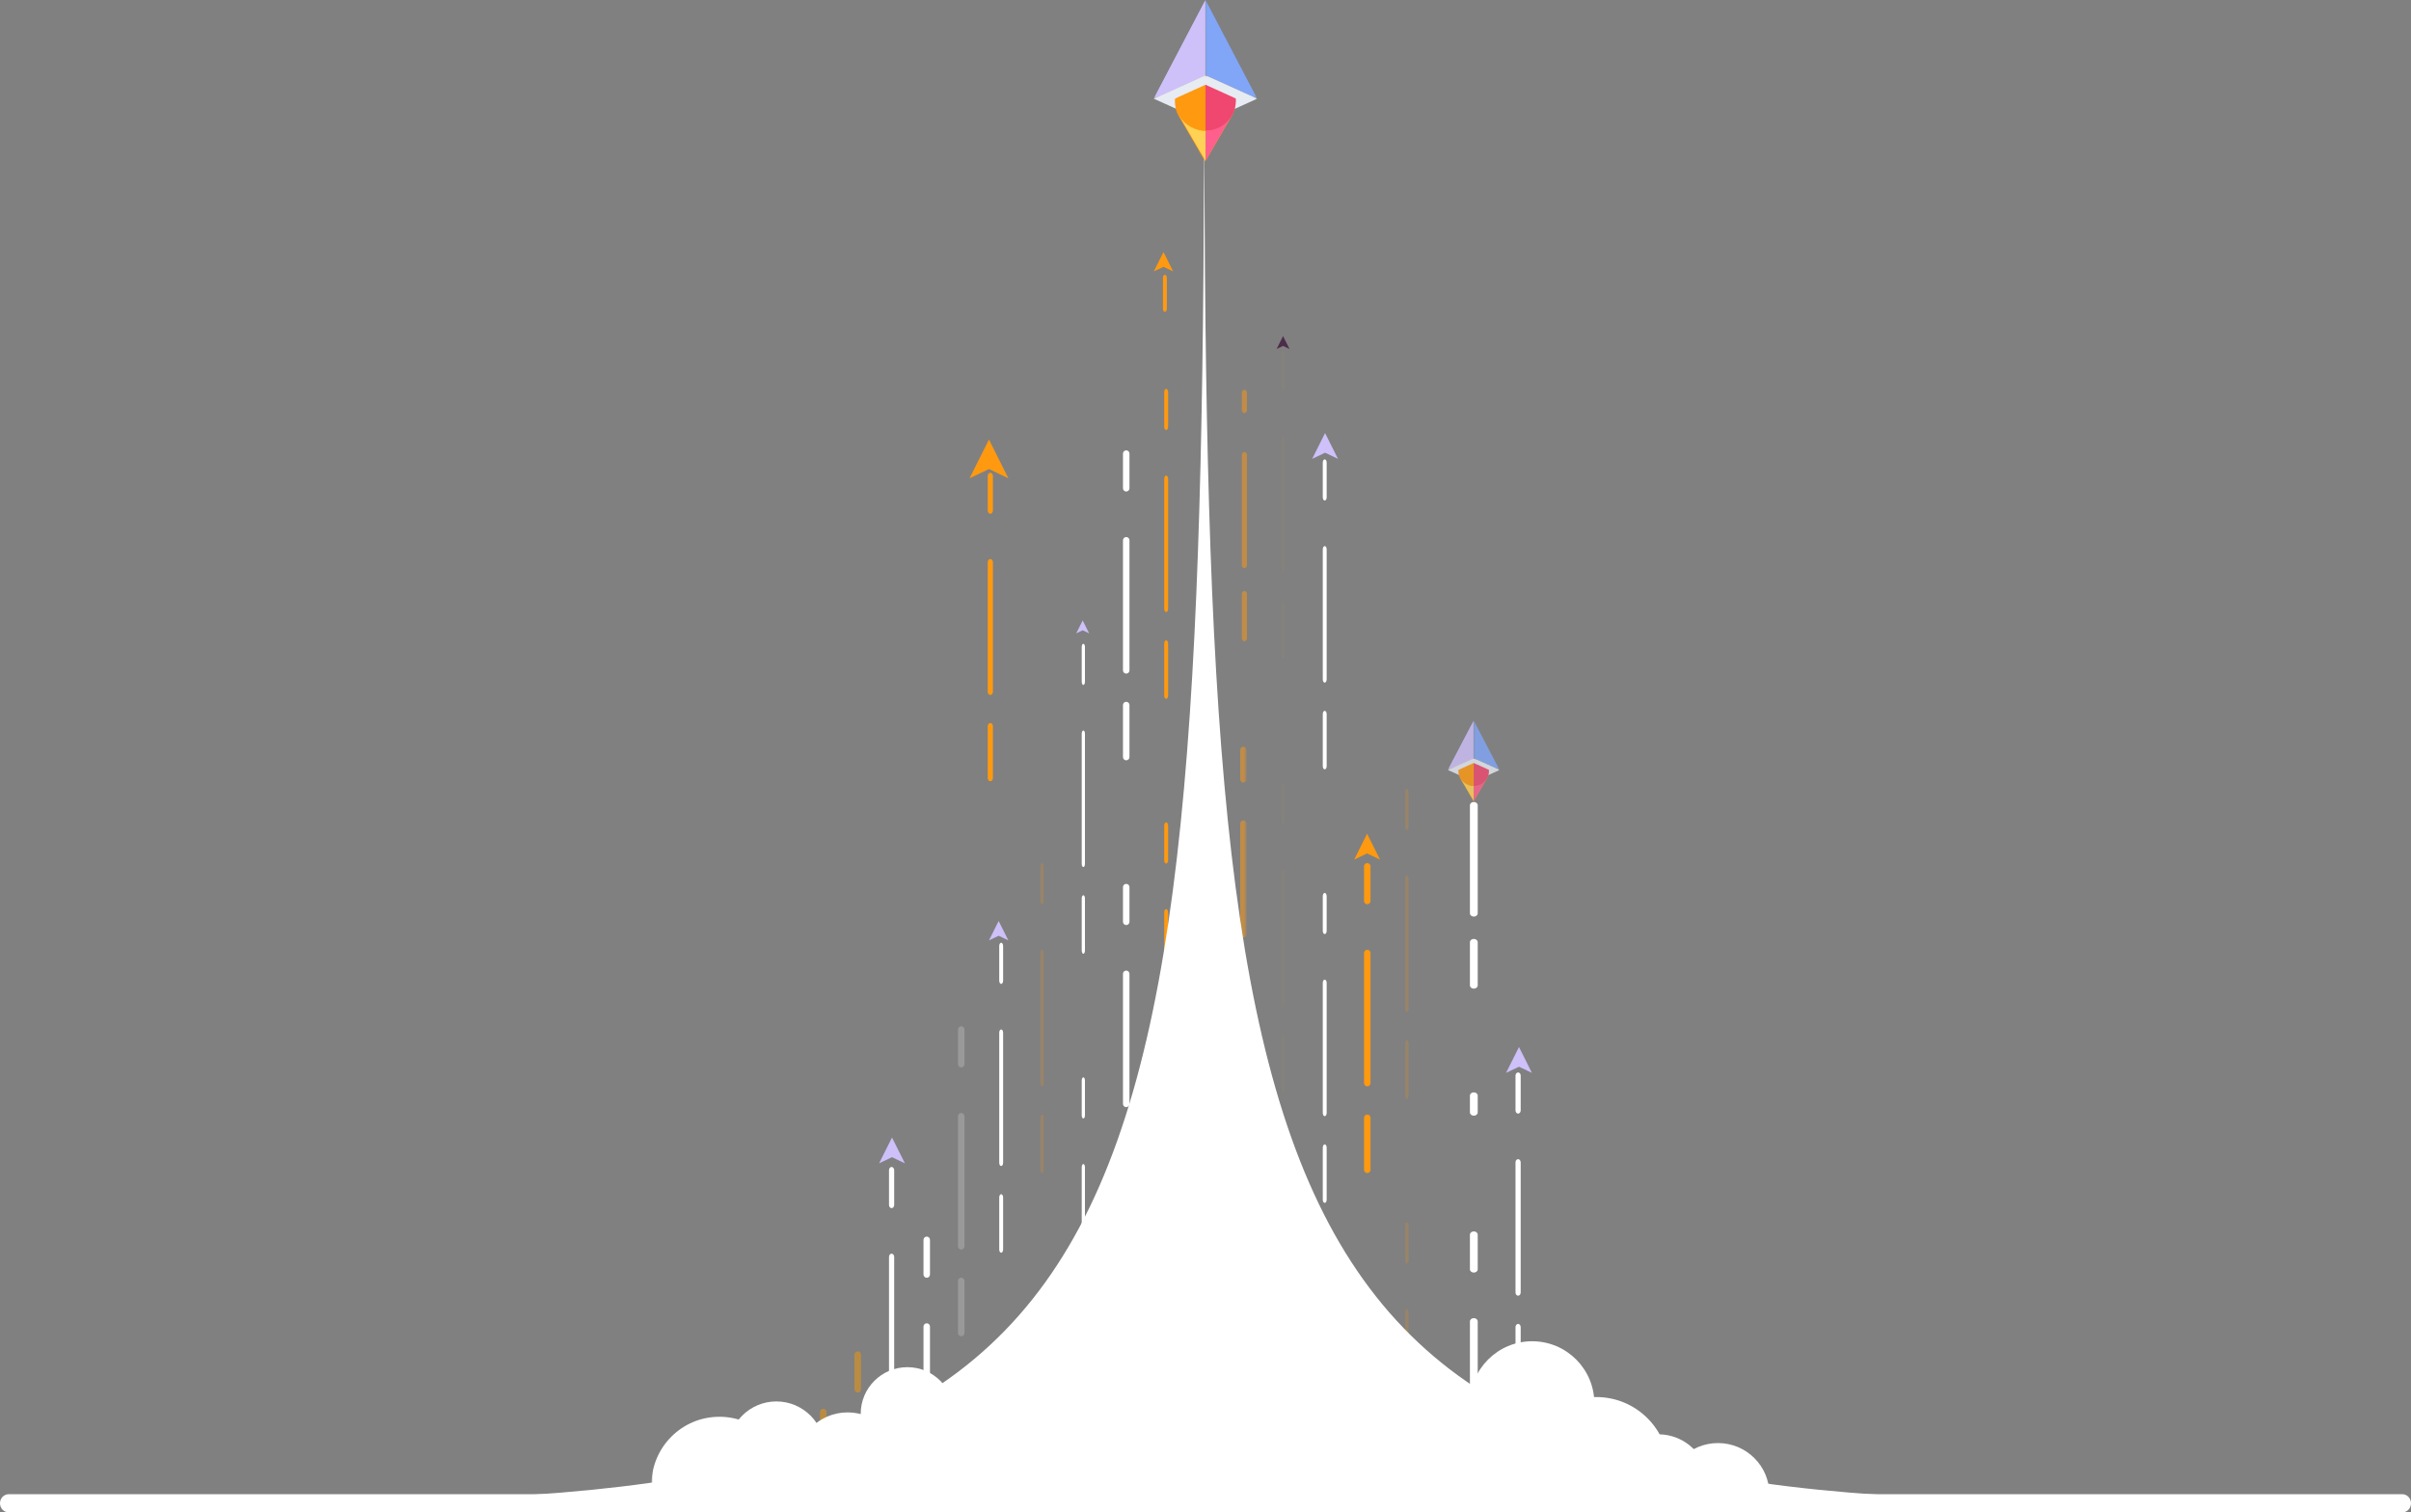 <?xml version="1.0" encoding="UTF-8"?>
<svg width="746px" height="468px" viewBox="0 0 746 468" version="1.1" xmlns="http://www.w3.org/2000/svg" xmlns:xlink="http://www.w3.org/1999/xlink">
    <rect x="0" y="0" width="746" height="468" fill="#808080" stroke="none"/>
    <title>skyrETHocket</title>
    <defs>
        <polygon id="path-1" points="2.83206944e-15 -1.12672175e-14 259.892 -1.12672175e-14 259.892 356.582 2.83206944e-15 356.582"></polygon>
        <polygon id="path-3" points="2.83206944e-15 -1.12672175e-14 259.892 -1.12672175e-14 259.892 356.582 2.83206944e-15 356.582"></polygon>
        <polygon id="path-5" points="2.83206944e-15 -1.12672175e-14 259.892 -1.12672175e-14 259.892 356.582 2.83206944e-15 356.582"></polygon>
        <polygon id="path-7" points="2.83206944e-15 -1.12672175e-14 259.892 -1.12672175e-14 259.892 356.582 2.83206944e-15 356.582"></polygon>
        <polygon id="path-9" points="2.83206944e-15 -1.12672175e-14 259.892 -1.12672175e-14 259.892 356.582 2.83206944e-15 356.582"></polygon>
        <polygon id="path-11" points="2.83206944e-15 -1.12672175e-14 259.892 -1.12672175e-14 259.892 356.582 2.83206944e-15 356.582"></polygon>
        <polygon id="path-13" points="2.83206944e-15 -1.12672175e-14 259.892 -1.12672175e-14 259.892 356.582 2.83206944e-15 356.582"></polygon>
        <polygon id="path-15" points="2.83206944e-15 -1.12672175e-14 259.892 -1.12672175e-14 259.892 356.582 2.83206944e-15 356.582"></polygon>
        <polygon id="path-17" points="2.83206944e-15 -1.12672175e-14 259.892 -1.12672175e-14 259.892 356.582 2.83206944e-15 356.582"></polygon>
        <polygon id="path-19" points="2.83206944e-15 -1.12672175e-14 259.892 -1.12672175e-14 259.892 356.582 2.83206944e-15 356.582"></polygon>
        <polygon id="path-21" points="2.83206944e-15 -1.12672175e-14 259.892 -1.12672175e-14 259.892 356.582 2.83206944e-15 356.582"></polygon>
        <polygon id="path-23" points="2.83206944e-15 -1.12672175e-14 259.892 -1.12672175e-14 259.892 356.582 2.83206944e-15 356.582"></polygon>
        <polygon id="path-25" points="2.83206944e-15 -1.12672175e-14 259.892 -1.12672175e-14 259.892 356.582 2.83206944e-15 356.582"></polygon>
        <polygon id="path-27" points="2.83206944e-15 -1.12672175e-14 259.892 -1.12672175e-14 259.892 356.582 2.83206944e-15 356.582"></polygon>
        <polygon id="path-29" points="2.83206944e-15 -1.12672175e-14 259.892 -1.12672175e-14 259.892 356.582 2.83206944e-15 356.582"></polygon>
        <polygon id="path-31" points="2.83206944e-15 -1.12672175e-14 259.892 -1.12672175e-14 259.892 356.582 2.83206944e-15 356.582"></polygon>
        <polygon id="path-33" points="2.83206944e-15 -1.12672175e-14 259.892 -1.12672175e-14 259.892 356.582 2.83206944e-15 356.582"></polygon>
        <polygon id="path-35" points="2.83206944e-15 -1.12672175e-14 259.892 -1.12672175e-14 259.892 356.582 2.83206944e-15 356.582"></polygon>
        <polygon id="path-37" points="2.83206944e-15 -1.12672175e-14 259.892 -1.12672175e-14 259.892 356.582 2.83206944e-15 356.582"></polygon>
        <polygon id="path-39" points="2.83206944e-15 -1.12672175e-14 259.892 -1.12672175e-14 259.892 356.582 2.83206944e-15 356.582"></polygon>
        <polygon id="path-41" points="3.11698099e-16 -1.3360337e-16 13.398 -1.3360337e-16 13.398 440.121 3.11698099e-16 440.121"></polygon>
        <polygon id="path-43" points="3.11698099e-16 -1.3360337e-16 13.398 -1.3360337e-16 13.398 440.121 3.11698099e-16 440.121"></polygon>
        <polygon id="path-45" points="-5.14301863e-15 -2.38259343e-15 526.654 -2.38259343e-15 526.654 445.843 -5.14301863e-15 445.843"></polygon>
        <polygon id="path-47" points="-5.14301863e-15 -2.38259343e-15 526.654 -2.38259343e-15 526.654 445.843 -5.14301863e-15 445.843"></polygon>
        <polygon id="path-49" points="1.04641505e-14 9.61944262e-15 345.939 9.61944262e-15 345.939 368.707 1.04641505e-14 368.707"></polygon>
        <polygon id="path-51" points="1.04641505e-14 9.61944262e-15 345.939 9.61944262e-15 345.939 368.707 1.04641505e-14 368.707"></polygon>
        <polygon id="path-53" points="1.04641505e-14 9.61944262e-15 345.939 9.61944262e-15 345.939 368.707 1.04641505e-14 368.707"></polygon>
        <polygon id="path-55" points="1.04641505e-14 9.61944262e-15 345.939 9.61944262e-15 345.939 368.707 1.04641505e-14 368.707"></polygon>
        <polygon id="path-57" points="1.04641505e-14 9.61944262e-15 345.939 9.61944262e-15 345.939 368.707 1.04641505e-14 368.707"></polygon>
        <polygon id="path-59" points="1.04641505e-14 9.61944262e-15 345.939 9.61944262e-15 345.939 368.707 1.04641505e-14 368.707"></polygon>
        <polygon id="path-61" points="5.42090057e-16 -5.37240736e-16 16 -5.37240736e-16 16 30.537 5.42090057e-16 30.537"></polygon>
        <polygon id="path-63" points="0 -5.37240736e-16 16 -5.37240736e-16 16 30.537 0 30.537"></polygon>
        <polygon id="path-65" points="0 -5.37240736e-16 16 -5.37240736e-16 16 30.537 0 30.537"></polygon>
        <polygon id="path-67" points="0 -5.37240736e-16 16 -5.37240736e-16 16 30.537 0 30.537"></polygon>
        <polygon id="path-69" points="-4.06567543e-16 2.68620368e-16 15.998 2.68620368e-16 15.998 14.516 -4.06567543e-16 14.516"></polygon>
        <polygon id="path-71" points="0 0 18.803 0 18.803 23.547 0 23.547"></polygon>
        <polygon id="path-73" points="2.71045029e-16 -2.68620368e-16 8 -2.68620368e-16 8 15.268 2.71045029e-16 15.268"></polygon>
        <polygon id="path-75" points="0 -2.68620368e-16 8 -2.68620368e-16 8 15.268 0 15.268"></polygon>
        <polygon id="path-77" points="0 -2.68620368e-16 8 -2.68620368e-16 8 15.268 0 15.268"></polygon>
        <polygon id="path-79" points="0 -2.68620368e-16 8 -2.68620368e-16 8 15.268 0 15.268"></polygon>
        <polygon id="path-81" points="-2.03283772e-16 1.34310184e-16 7.999 1.34310184e-16 7.999 7.258 -2.03283772e-16 7.258"></polygon>
        <polygon id="path-83" points="0 0 9.402 0 9.402 11.773 0 11.773"></polygon>
    </defs>
    <g id="Page-1" stroke="none" stroke-width="1" fill="none" fill-rule="evenodd">
        <g id="skyrETHocket" transform="translate(0, 0)">
            <g id="Group-30" transform="translate(0, 18)">
                <g id="Group-25" transform="translate(243.054, 90.063)">
                    <g id="Fill-3-Clipped">
                        <mask id="mask-2" fill="white">
                            <use xlink:href="#path-1"></use>
                        </mask>
                        <g id="path-1"></g>
                        <path d="M1.003,358.373 C0.449,358.373 2.83206944e-15,357.922 2.83206944e-15,357.367 L2.83206944e-15,346.634 C2.83206944e-15,346.078 0.449,345.628 1.003,345.628 C1.559,345.628 2.008,346.078 2.008,346.634 L2.008,357.367 C2.008,357.922 1.559,358.373 1.003,358.373" id="Fill-3" fill="#BA8C41" fill-rule="nonzero" mask="url(#mask-2)"></path>
                    </g>
                    <g id="Fill-5-Clipped">
                        <mask id="mask-4" fill="white">
                            <use xlink:href="#path-3"></use>
                        </mask>
                        <g id="path-1"></g>
                        <path d="M11.676,340.616 C11.121,340.616 10.672,340.166 10.672,339.61 L10.672,328.877 C10.672,328.321 11.121,327.871 11.676,327.871 C12.231,327.871 12.68,328.321 12.68,328.877 L12.68,339.61 C12.68,340.166 12.231,340.616 11.676,340.616 Z M11.676,358.586 C11.121,358.586 10.672,358.136 10.672,357.58 L10.672,355.709 C10.672,355.153 11.121,354.703 11.676,354.703 C12.231,354.703 12.68,355.153 12.68,355.709 L12.68,357.58 C12.68,358.136 12.231,358.586 11.676,358.586 L11.676,358.586 Z" id="Fill-5" fill="#BA8C41" fill-rule="nonzero" mask="url(#mask-4)"></path>
                    </g>
                    <g id="Fill-6-Clipped">
                        <mask id="mask-6" fill="white">
                            <use xlink:href="#path-5"></use>
                        </mask>
                        <g id="path-1"></g>
                        <path d="M22.349,322.859 C21.793,322.859 21.344,322.409 21.344,321.852 L21.344,311.12 C21.344,310.564 21.793,310.113 22.349,310.113 C22.903,310.113 23.353,310.564 23.353,311.12 L23.353,321.852 C23.353,322.409 22.903,322.859 22.349,322.859 Z M22.349,358.586 C21.793,358.586 21.344,358.136 21.344,357.58 L21.344,337.952 C21.344,337.396 21.793,336.946 22.349,336.946 C22.903,336.946 23.353,337.396 23.353,337.952 L23.353,357.58 C23.353,358.136 22.903,358.586 22.349,358.586 L22.349,358.586 Z" id="Fill-6" fill="#BA8C41" fill-rule="nonzero" mask="url(#mask-6)"></path>
                    </g>
                    <g id="Fill-7-Clipped">
                        <mask id="mask-8" fill="white">
                            <use xlink:href="#path-7"></use>
                        </mask>
                        <g id="path-1"></g>
                        <path d="M32.819,265.799 C32.375,265.799 32.016,265.349 32.016,264.794 L32.016,254.06 C32.016,253.505 32.375,253.055 32.819,253.055 C33.261,253.055 33.621,253.505 33.621,254.06 L33.621,264.794 C33.621,265.349 33.261,265.799 32.819,265.799 Z M32.819,322.147 C32.375,322.147 32.016,321.696 32.016,321.141 L32.016,280.892 C32.016,280.337 32.375,279.886 32.819,279.886 C33.261,279.886 33.621,280.337 33.621,280.892 L33.621,321.141 C33.621,321.696 33.261,322.147 32.819,322.147 Z M32.819,348.979 C32.375,348.979 32.016,348.529 32.016,347.973 L32.016,331.874 C32.016,331.318 32.375,330.867 32.819,330.867 C33.261,330.867 33.621,331.318 33.621,331.874 L33.621,347.973 C33.621,348.529 33.261,348.979 32.819,348.979 L32.819,348.979 Z" id="Fill-7" fill="#FFFFFF" fill-rule="nonzero" mask="url(#mask-8)"></path>
                    </g>
                    <g id="Fill-8-Clipped">
                        <mask id="mask-10" fill="white">
                            <use xlink:href="#path-9"></use>
                        </mask>
                        <g id="path-1"></g>
                        <path d="M43.693,287.345 C43.138,287.345 42.688,286.895 42.688,286.339 L42.688,275.606 C42.688,275.05 43.138,274.6 43.693,274.6 C44.247,274.6 44.696,275.05 44.696,275.606 L44.696,286.339 C44.696,286.895 44.247,287.345 43.693,287.345 Z M43.693,343.693 C43.138,343.693 42.688,343.243 42.688,342.686 L42.688,302.438 C42.688,301.882 43.138,301.432 43.693,301.432 C44.247,301.432 44.696,301.882 44.696,302.438 L44.696,342.686 C44.696,343.243 44.247,343.693 43.693,343.693 Z M43.693,358.586 C43.138,358.586 42.688,358.136 42.688,357.58 L42.688,353.42 C42.688,352.864 43.138,352.414 43.693,352.414 C44.247,352.414 44.696,352.864 44.696,353.42 L44.696,357.58 C44.696,358.136 44.247,358.586 43.693,358.586 L43.693,358.586 Z" id="Fill-8" fill="#FFFFFF" fill-rule="nonzero" mask="url(#mask-10)"></path>
                    </g>
                    <g id="Fill-9-Clipped">
                        <mask id="mask-12" fill="white">
                            <use xlink:href="#path-11"></use>
                        </mask>
                        <g id="path-1"></g>
                        <path d="M54.365,222.263 C53.81,222.263 53.361,221.813 53.361,221.257 L53.361,210.524 C53.361,209.969 53.81,209.518 54.365,209.518 C54.919,209.518 55.368,209.969 55.368,210.524 L55.368,221.257 C55.368,221.813 54.919,222.263 54.365,222.263 Z M54.365,278.611 C53.81,278.611 53.361,278.161 53.361,277.605 L53.361,237.357 C53.361,236.8 53.81,236.35 54.365,236.35 C54.919,236.35 55.368,236.8 55.368,237.357 L55.368,277.605 C55.368,278.161 54.919,278.611 54.365,278.611 Z M54.365,305.443 C53.81,305.443 53.361,304.993 53.361,304.437 L53.361,288.338 C53.361,287.782 53.81,287.331 54.365,287.331 C54.919,287.331 55.368,287.782 55.368,288.338 L55.368,304.437 C55.368,304.993 54.919,305.443 54.365,305.443 Z M54.365,356.424 C53.81,356.424 53.361,355.974 53.361,355.418 L53.361,344.685 C53.361,344.129 53.81,343.679 54.365,343.679 C54.919,343.679 55.368,344.129 55.368,344.685 L55.368,355.418 C55.368,355.974 54.919,356.424 54.365,356.424 L54.365,356.424 Z" id="Fill-9" fill-opacity="0.2" fill="#FFFFFF" fill-rule="nonzero" mask="url(#mask-12)"></path>
                    </g>
                    <g id="Fill-10-Clipped">
                        <mask id="mask-14" fill="white">
                            <use xlink:href="#path-13"></use>
                        </mask>
                        <g id="path-1"></g>
                        <path d="M66.725,196.414 C66.392,196.414 66.123,195.964 66.123,195.408 L66.123,184.675 C66.123,184.119 66.392,183.669 66.725,183.669 C67.057,183.669 67.326,184.119 67.326,184.675 L67.326,195.408 C67.326,195.964 67.057,196.414 66.725,196.414 Z M66.725,252.761 C66.392,252.761 66.123,252.311 66.123,251.755 L66.123,211.506 C66.123,210.951 66.392,210.501 66.725,210.501 C67.057,210.501 67.326,210.951 67.326,211.506 L67.326,251.755 C67.326,252.311 67.057,252.761 66.725,252.761 Z M66.725,279.594 C66.392,279.594 66.123,279.144 66.123,278.587 L66.123,262.488 C66.123,261.932 66.392,261.482 66.725,261.482 C67.057,261.482 67.326,261.932 67.326,262.488 L67.326,278.587 C67.326,279.144 67.057,279.594 66.725,279.594 Z M66.725,330.575 C66.392,330.575 66.123,330.124 66.123,329.569 L66.123,318.836 C66.123,318.28 66.392,317.83 66.725,317.83 C67.057,317.83 67.326,318.28 67.326,318.836 L67.326,329.569 C67.326,330.124 67.057,330.575 66.725,330.575 Z M66.725,358.586 C66.392,358.586 66.123,358.136 66.123,357.58 L66.123,345.668 C66.123,345.112 66.392,344.662 66.725,344.662 C67.057,344.662 67.326,345.112 67.326,345.668 L67.326,357.58 C67.326,358.136 67.057,358.586 66.725,358.586 L66.725,358.586 Z" id="Fill-10" fill="#FFFFFF" fill-rule="nonzero" mask="url(#mask-14)"></path>
                    </g>
                    <g id="Fill-11-Clipped">
                        <mask id="mask-16" fill="white">
                            <use xlink:href="#path-15"></use>
                        </mask>
                        <g id="path-1"></g>
                        <path d="M79.386,171.757 C79.11,171.757 78.886,171.307 78.886,170.752 L78.886,160.018 C78.886,159.463 79.11,159.013 79.386,159.013 C79.663,159.013 79.886,159.463 79.886,160.018 L79.886,170.752 C79.886,171.307 79.663,171.757 79.386,171.757 Z M79.386,228.105 C79.11,228.105 78.886,227.655 78.886,227.099 L78.886,186.851 C78.886,186.295 79.11,185.844 79.386,185.844 C79.663,185.844 79.886,186.295 79.886,186.851 L79.886,227.099 C79.886,227.655 79.663,228.105 79.386,228.105 Z M79.386,254.937 C79.11,254.937 78.886,254.487 78.886,253.932 L78.886,237.832 C78.886,237.276 79.11,236.826 79.386,236.826 C79.663,236.826 79.886,237.276 79.886,237.832 L79.886,253.932 C79.886,254.487 79.663,254.937 79.386,254.937 Z M79.386,305.918 C79.11,305.918 78.886,305.468 78.886,304.913 L78.886,294.179 C78.886,293.624 79.11,293.174 79.386,293.174 C79.663,293.174 79.886,293.624 79.886,294.179 L79.886,304.913 C79.886,305.468 79.663,305.918 79.386,305.918 Z M79.386,358.586 C79.11,358.586 78.886,358.136 78.886,357.58 L78.886,321.012 C78.886,320.456 79.11,320.005 79.386,320.005 C79.663,320.005 79.886,320.456 79.886,321.012 L79.886,357.58 C79.886,358.136 79.663,358.586 79.386,358.586 L79.386,358.586 Z" id="Fill-11" fill-opacity="0.2" fill="#FF990F" fill-rule="nonzero" mask="url(#mask-16)"></path>
                    </g>
                    <g id="Fill-12-Clipped">
                        <mask id="mask-18" fill="white">
                            <use xlink:href="#path-17"></use>
                        </mask>
                        <g id="path-1"></g>
                        <path d="M92.149,103.899 C91.873,103.899 91.649,103.449 91.649,102.893 L91.649,92.16 C91.649,91.605 91.873,91.154 92.149,91.154 C92.425,91.154 92.649,91.605 92.649,92.16 L92.649,102.893 C92.649,103.449 92.425,103.899 92.149,103.899 Z M92.149,160.247 C91.873,160.247 91.649,159.797 91.649,159.241 L91.649,118.993 C91.649,118.436 91.873,117.986 92.149,117.986 C92.425,117.986 92.649,118.436 92.649,118.993 L92.649,159.241 C92.649,159.797 92.425,160.247 92.149,160.247 Z M92.149,187.079 C91.873,187.079 91.649,186.629 91.649,186.073 L91.649,169.974 C91.649,169.418 91.873,168.967 92.149,168.967 C92.425,168.967 92.649,169.418 92.649,169.974 L92.649,186.073 C92.649,186.629 92.425,187.079 92.149,187.079 Z M92.149,238.06 C91.873,238.06 91.649,237.61 91.649,237.054 L91.649,226.321 C91.649,225.765 91.873,225.315 92.149,225.315 C92.425,225.315 92.649,225.765 92.649,226.321 L92.649,237.054 C92.649,237.61 92.425,238.06 92.149,238.06 Z M92.149,294.408 C91.873,294.408 91.649,293.958 91.649,293.401 L91.649,253.154 C91.649,252.598 91.873,252.147 92.149,252.147 C92.425,252.147 92.649,252.598 92.649,253.154 L92.649,293.401 C92.649,293.958 92.425,294.408 92.149,294.408 Z M92.149,321.24 C91.873,321.24 91.649,320.79 91.649,320.234 L91.649,304.135 C91.649,303.579 91.873,303.129 92.149,303.129 C92.425,303.129 92.649,303.579 92.649,304.135 L92.649,320.234 C92.649,320.79 92.425,321.24 92.149,321.24 L92.149,321.24 Z" id="Fill-12" fill="#FFFFFF" fill-rule="nonzero" mask="url(#mask-18)"></path>
                    </g>
                    <g id="Fill-13-Clipped">
                        <mask id="mask-20" fill="white">
                            <use xlink:href="#path-19"></use>
                        </mask>
                        <g id="path-1"></g>
                        <path d="M105.416,44.037 C104.861,44.037 104.412,43.587 104.412,43.03 L104.412,32.298 C104.412,31.743 104.861,31.292 105.416,31.292 C105.971,31.292 106.42,31.743 106.42,32.298 L106.42,43.03 C106.42,43.587 105.971,44.037 105.416,44.037 Z M105.416,100.384 C104.861,100.384 104.412,99.934 104.412,99.379 L104.412,59.13 C104.412,58.575 104.861,58.124 105.416,58.124 C105.971,58.124 106.42,58.575 106.42,59.13 L106.42,99.379 C106.42,99.934 105.971,100.384 105.416,100.384 Z M105.416,127.217 C104.861,127.217 104.412,126.767 104.412,126.21 L104.412,110.111 C104.412,109.555 104.861,109.105 105.416,109.105 C105.971,109.105 106.42,109.555 106.42,110.111 L106.42,126.21 C106.42,126.767 105.971,127.217 105.416,127.217 Z M105.416,178.198 C104.861,178.198 104.412,177.748 104.412,177.192 L104.412,166.459 C104.412,165.903 104.861,165.453 105.416,165.453 C105.971,165.453 106.42,165.903 106.42,166.459 L106.42,177.192 C106.42,177.748 105.971,178.198 105.416,178.198 Z M105.416,234.545 C104.861,234.545 104.412,234.095 104.412,233.54 L104.412,193.291 C104.412,192.735 104.861,192.285 105.416,192.285 C105.971,192.285 106.42,192.735 106.42,193.291 L106.42,233.54 C106.42,234.095 105.971,234.545 105.416,234.545 Z M105.416,261.378 C104.861,261.378 104.412,260.928 104.412,260.371 L104.412,244.273 C104.412,243.716 104.861,243.266 105.416,243.266 C105.971,243.266 106.42,243.716 106.42,244.273 L106.42,260.371 C106.42,260.928 105.971,261.378 105.416,261.378 Z M105.416,312.359 C104.861,312.359 104.412,311.909 104.412,311.353 L104.412,300.62 C104.412,300.064 104.861,299.614 105.416,299.614 C105.971,299.614 106.42,300.064 106.42,300.62 L106.42,311.353 C106.42,311.909 105.971,312.359 105.416,312.359 Z M105.416,358.586 C104.861,358.586 104.412,358.136 104.412,357.58 L104.412,327.452 C104.412,326.896 104.861,326.446 105.416,326.446 C105.971,326.446 106.42,326.896 106.42,327.452 L106.42,357.58 C106.42,358.136 105.971,358.586 105.416,358.586 L105.416,358.586 Z" id="Fill-13" fill="#FFFFFF" fill-rule="nonzero" mask="url(#mask-20)"></path>
                    </g>
                    <g id="Fill-14-Clipped">
                        <mask id="mask-22" fill="white">
                            <use xlink:href="#path-21"></use>
                        </mask>
                        <g id="path-1"></g>
                        <path d="M117.776,25.011 C117.444,25.011 117.175,24.561 117.175,24.006 L117.175,13.272 C117.175,12.717 117.444,12.267 117.776,12.267 C118.108,12.267 118.378,12.717 118.378,13.272 L118.378,24.006 C118.378,24.561 118.108,25.011 117.776,25.011 Z M117.776,81.36 C117.444,81.36 117.175,80.909 117.175,80.353 L117.175,40.105 C117.175,39.549 117.444,39.098 117.776,39.098 C118.108,39.098 118.378,39.549 118.378,40.105 L118.378,80.353 C118.378,80.909 118.108,81.36 117.776,81.36 Z M117.776,108.191 C117.444,108.191 117.175,107.741 117.175,107.186 L117.175,91.086 C117.175,90.53 117.444,90.079 117.776,90.079 C118.108,90.079 118.378,90.53 118.378,91.086 L118.378,107.186 C118.378,107.741 118.108,108.191 117.776,108.191 Z M117.776,159.172 C117.444,159.172 117.175,158.722 117.175,158.167 L117.175,147.433 C117.175,146.878 117.444,146.427 117.776,146.427 C118.108,146.427 118.378,146.878 118.378,147.433 L118.378,158.167 C118.378,158.722 118.108,159.172 117.776,159.172 Z M117.776,215.521 C117.444,215.521 117.175,215.07 117.175,214.514 L117.175,174.266 C117.175,173.709 117.444,173.259 117.776,173.259 C118.108,173.259 118.378,173.709 118.378,174.266 L118.378,214.514 C118.378,215.07 118.108,215.521 117.776,215.521 Z M117.776,242.352 C117.444,242.352 117.175,241.902 117.175,241.346 L117.175,225.247 C117.175,224.692 117.444,224.241 117.776,224.241 C118.108,224.241 118.378,224.692 118.378,225.247 L118.378,241.346 C118.378,241.902 118.108,242.352 117.776,242.352 Z M117.776,293.333 C117.444,293.333 117.175,292.883 117.175,292.328 L117.175,281.594 C117.175,281.039 117.444,280.588 117.776,280.588 C118.108,280.588 118.378,281.039 118.378,281.594 L118.378,292.328 C118.378,292.883 118.108,293.333 117.776,293.333 Z M117.776,349.681 C117.444,349.681 117.175,349.231 117.175,348.675 L117.175,308.427 C117.175,307.871 117.444,307.42 117.776,307.42 C118.108,307.42 118.378,307.871 118.378,308.427 L118.378,348.675 C118.378,349.231 118.108,349.681 117.776,349.681 L117.776,349.681 Z" id="Fill-14" fill="#FF990F" fill-rule="nonzero" mask="url(#mask-22)"></path>
                    </g>
                    <g id="Fill-15-Clipped">
                        <mask id="mask-24" fill="white">
                            <use xlink:href="#path-23"></use>
                        </mask>
                        <g id="path-1"></g>
                        <path d="M258.888,358.373 C258.333,358.373 257.884,357.922 257.884,357.367 L257.884,346.634 C257.884,346.078 258.333,345.628 258.888,345.628 C259.442,345.628 259.892,346.078 259.892,346.634 L259.892,357.367 C259.892,357.922 259.442,358.373 258.888,358.373" id="Fill-15" fill="#BA8C41" fill-rule="nonzero" mask="url(#mask-24)"></path>
                    </g>
                    <g id="Fill-16-Clipped">
                        <mask id="mask-26" fill="white">
                            <use xlink:href="#path-25"></use>
                        </mask>
                        <g id="path-1"></g>
                        <path d="M248.216,340.616 C247.661,340.616 247.212,340.166 247.212,339.61 L247.212,328.877 C247.212,328.321 247.661,327.871 248.216,327.871 C248.77,327.871 249.22,328.321 249.22,328.877 L249.22,339.61 C249.22,340.166 248.77,340.616 248.216,340.616 Z M248.216,358.586 C247.661,358.586 247.212,358.136 247.212,357.58 L247.212,355.709 C247.212,355.153 247.661,354.703 248.216,354.703 C248.77,354.703 249.22,355.153 249.22,355.709 L249.22,357.58 C249.22,358.136 248.77,358.586 248.216,358.586 L248.216,358.586 Z" id="Fill-16" fill="#BA8C41" fill-rule="nonzero" mask="url(#mask-26)"></path>
                    </g>
                    <g id="Fill-17-Clipped">
                        <mask id="mask-28" fill="white">
                            <use xlink:href="#path-27"></use>
                        </mask>
                        <g id="path-1"></g>
                        <path d="M237.543,322.859 C236.989,322.859 236.539,322.409 236.539,321.852 L236.539,311.12 C236.539,310.564 236.989,310.113 237.543,310.113 C238.098,310.113 238.547,310.564 238.547,311.12 L238.547,321.852 C238.547,322.409 238.098,322.859 237.543,322.859 Z M237.543,358.586 C236.989,358.586 236.539,358.136 236.539,357.58 L236.539,337.952 C236.539,337.396 236.989,336.946 237.543,336.946 C238.098,336.946 238.547,337.396 238.547,337.952 L238.547,357.58 C238.547,358.136 238.098,358.586 237.543,358.586 L237.543,358.586 Z" id="Fill-17" fill="#BA8C41" fill-rule="nonzero" mask="url(#mask-28)"></path>
                    </g>
                    <g id="Fill-18-Clipped">
                        <mask id="mask-30" fill="white">
                            <use xlink:href="#path-29"></use>
                        </mask>
                        <g id="path-1"></g>
                        <path d="M226.669,236.549 C226.226,236.549 225.867,236.098 225.867,235.542 L225.867,224.81 C225.867,224.253 226.226,223.803 226.669,223.803 C227.112,223.803 227.471,224.253 227.471,224.81 L227.471,235.542 C227.471,236.098 227.112,236.549 226.669,236.549 Z M226.669,292.896 C226.226,292.896 225.867,292.446 225.867,291.89 L225.867,251.641 C225.867,251.086 226.226,250.636 226.669,250.636 C227.112,250.636 227.471,251.086 227.471,251.641 L227.471,291.89 C227.471,292.446 227.112,292.896 226.669,292.896 Z M226.669,319.729 C226.226,319.729 225.867,319.278 225.867,318.722 L225.867,302.623 C225.867,302.067 226.226,301.617 226.669,301.617 C227.112,301.617 227.471,302.067 227.471,302.623 L227.471,318.722 C227.471,319.278 227.112,319.729 226.669,319.729 L226.669,319.729 Z" id="Fill-18" fill="#FFFFFF" fill-rule="nonzero" mask="url(#mask-30)"></path>
                    </g>
                    <g id="Fill-19-Clipped">
                        <mask id="mask-32" fill="white">
                            <use xlink:href="#path-31"></use>
                        </mask>
                        <g id="path-1"></g>
                        <path d="M212.969,285.741 C212.304,285.741 211.765,285.291 211.765,284.734 L211.765,274.002 C211.765,273.446 212.304,272.995 212.969,272.995 C213.633,272.995 214.172,273.446 214.172,274.002 L214.172,284.734 C214.172,285.291 213.633,285.741 212.969,285.741 Z M212.969,342.088 C212.304,342.088 211.765,341.638 211.765,341.082 L211.765,300.833 C211.765,300.278 212.304,299.828 212.969,299.828 C213.633,299.828 214.172,300.278 214.172,300.833 L214.172,341.082 C214.172,341.638 213.633,342.088 212.969,342.088 Z M212.969,356.982 C212.304,356.982 211.765,356.531 211.765,355.975 L211.765,351.815 C211.765,351.259 212.304,350.809 212.969,350.809 C213.633,350.809 214.172,351.259 214.172,351.815 L214.172,355.975 C214.172,356.531 213.633,356.982 212.969,356.982 L212.969,356.982 Z" id="Fill-19" fill="#FFFFFF" fill-rule="nonzero" mask="url(#mask-32)"></path>
                    </g>
                    <g id="Fill-21-Clipped">
                        <mask id="mask-34" fill="white">
                            <use xlink:href="#path-33"></use>
                        </mask>
                        <g id="path-1"></g>
                        <path d="M192.261,148.796 C191.985,148.796 191.761,148.346 191.761,147.789 L191.761,137.057 C191.761,136.501 191.985,136.05 192.261,136.05 C192.537,136.05 192.761,136.501 192.761,137.057 L192.761,147.789 C192.761,148.346 192.537,148.796 192.261,148.796 Z M192.261,205.143 C191.985,205.143 191.761,204.693 191.761,204.138 L191.761,163.889 C191.761,163.333 191.985,162.883 192.261,162.883 C192.537,162.883 192.761,163.333 192.761,163.889 L192.761,204.138 C192.761,204.693 192.537,205.143 192.261,205.143 Z M192.261,231.976 C191.985,231.976 191.761,231.526 191.761,230.969 L191.761,214.87 C191.761,214.314 191.985,213.864 192.261,213.864 C192.537,213.864 192.761,214.314 192.761,214.87 L192.761,230.969 C192.761,231.526 192.537,231.976 192.261,231.976 Z M192.261,282.957 C191.985,282.957 191.761,282.507 191.761,281.951 L191.761,271.218 C191.761,270.662 191.985,270.212 192.261,270.212 C192.537,270.212 192.761,270.662 192.761,271.218 L192.761,281.951 C192.761,282.507 192.537,282.957 192.261,282.957 Z M192.261,339.304 C191.985,339.304 191.761,338.854 191.761,338.298 L191.761,298.05 C191.761,297.494 191.985,297.044 192.261,297.044 C192.537,297.044 192.761,297.494 192.761,298.05 L192.761,338.298 C192.761,338.854 192.537,339.304 192.261,339.304 Z M192.261,358.586 C191.985,358.586 191.761,358.136 191.761,357.58 L191.761,349.031 C191.761,348.475 191.985,348.025 192.261,348.025 C192.537,348.025 192.761,348.475 192.761,349.031 L192.761,357.58 C192.761,358.136 192.537,358.586 192.261,358.586 L192.261,358.586 Z" id="Fill-21" fill-opacity="0.2" fill="#FF990F" fill-rule="nonzero" mask="url(#mask-34)"></path>
                    </g>
                    <g id="Fill-22-Clipped">
                        <mask id="mask-36" fill="white">
                            <use xlink:href="#path-35"></use>
                        </mask>
                        <g id="path-1"></g>
                        <path d="M180.002,171.757 C179.447,171.757 178.997,171.307 178.997,170.752 L178.997,160.018 C178.997,159.463 179.447,159.013 180.002,159.013 C180.556,159.013 181.006,159.463 181.006,160.018 L181.006,170.752 C181.006,171.307 180.556,171.757 180.002,171.757 Z M180.002,228.105 C179.447,228.105 178.997,227.655 178.997,227.099 L178.997,186.851 C178.997,186.295 179.447,185.844 180.002,185.844 C180.556,185.844 181.006,186.295 181.006,186.851 L181.006,227.099 C181.006,227.655 180.556,228.105 180.002,228.105 Z M180.002,254.937 C179.447,254.937 178.997,254.487 178.997,253.932 L178.997,237.832 C178.997,237.276 179.447,236.826 180.002,236.826 C180.556,236.826 181.006,237.276 181.006,237.832 L181.006,253.932 C181.006,254.487 180.556,254.937 180.002,254.937 Z M180.002,305.918 C179.447,305.918 178.997,305.468 178.997,304.913 L178.997,294.179 C178.997,293.624 179.447,293.174 180.002,293.174 C180.556,293.174 181.006,293.624 181.006,294.179 L181.006,304.913 C181.006,305.468 180.556,305.918 180.002,305.918 Z M180.002,358.586 C179.447,358.586 178.997,358.136 178.997,357.58 L178.997,321.012 C178.997,320.456 179.447,320.005 180.002,320.005 C180.556,320.005 181.006,320.456 181.006,321.012 L181.006,357.58 C181.006,358.136 180.556,358.586 180.002,358.586 L180.002,358.586 Z" id="Fill-22" fill="#FF990F" fill-rule="nonzero" mask="url(#mask-36)"></path>
                    </g>
                    <g id="Fill-23-Clipped">
                        <mask id="mask-38" fill="white">
                            <use xlink:href="#path-37"></use>
                        </mask>
                        <g id="path-1"></g>
                        <path d="M166.836,46.835 C166.504,46.835 166.234,46.384 166.234,45.829 L166.234,35.095 C166.234,34.54 166.504,34.09 166.836,34.09 C167.168,34.09 167.437,34.54 167.437,35.095 L167.437,45.829 C167.437,46.384 167.168,46.835 166.836,46.835 Z M166.836,103.183 C166.504,103.183 166.234,102.732 166.234,102.176 L166.234,61.928 C166.234,61.372 166.504,60.921 166.836,60.921 C167.168,60.921 167.437,61.372 167.437,61.928 L167.437,102.176 C167.437,102.732 167.168,103.183 166.836,103.183 Z M166.836,130.015 C166.504,130.015 166.234,129.564 166.234,129.009 L166.234,112.909 C166.234,112.354 166.504,111.903 166.836,111.903 C167.168,111.903 167.437,112.354 167.437,112.909 L167.437,129.009 C167.437,129.564 167.168,130.015 166.836,130.015 Z M166.836,180.995 C166.504,180.995 166.234,180.545 166.234,179.99 L166.234,169.256 C166.234,168.701 166.504,168.251 166.836,168.251 C167.168,168.251 167.437,168.701 167.437,169.256 L167.437,179.99 C167.437,180.545 167.168,180.995 166.836,180.995 Z M166.836,237.344 C166.504,237.344 166.234,236.893 166.234,236.337 L166.234,196.089 C166.234,195.533 166.504,195.082 166.836,195.082 C167.168,195.082 167.437,195.533 167.437,196.089 L167.437,236.337 C167.437,236.893 167.168,237.344 166.836,237.344 Z M166.836,264.175 C166.504,264.175 166.234,263.725 166.234,263.17 L166.234,247.07 C166.234,246.515 166.504,246.064 166.836,246.064 C167.168,246.064 167.437,246.515 167.437,247.07 L167.437,263.17 C167.437,263.725 167.168,264.175 166.836,264.175 Z M166.836,315.156 C166.504,315.156 166.234,314.706 166.234,314.15 L166.234,303.417 C166.234,302.862 166.504,302.411 166.836,302.411 C167.168,302.411 167.437,302.862 167.437,303.417 L167.437,314.15 C167.437,314.706 167.168,315.156 166.836,315.156 Z M166.836,358.586 C166.504,358.586 166.234,358.136 166.234,357.58 L166.234,330.25 C166.234,329.694 166.504,329.243 166.836,329.243 C167.168,329.243 167.437,329.694 167.437,330.25 L167.437,357.58 C167.437,358.136 167.168,358.586 166.836,358.586 L166.836,358.586 Z" id="Fill-23" fill="#FFFFFF" fill-rule="nonzero" mask="url(#mask-38)"></path>
                    </g>
                    <g id="Fill-24-Clipped">
                        <mask id="mask-40" fill="white">
                            <use xlink:href="#path-39"></use>
                        </mask>
                        <g id="path-1"></g>
                        <path d="M153.972,12.745 C153.695,12.745 153.472,12.295 153.472,11.739 L153.472,1.006 C153.472,0.45 153.695,0 153.972,0 C154.248,0 154.472,0.45 154.472,1.006 L154.472,11.739 C154.472,12.295 154.248,12.745 153.972,12.745 Z M153.972,69.093 C153.695,69.093 153.472,68.643 153.472,68.087 L153.472,27.839 C153.472,27.283 153.695,26.832 153.972,26.832 C154.248,26.832 154.472,27.283 154.472,27.839 L154.472,68.087 C154.472,68.643 154.248,69.093 153.972,69.093 Z M153.972,95.925 C153.695,95.925 153.472,95.475 153.472,94.919 L153.472,78.82 C153.472,78.264 153.695,77.814 153.972,77.814 C154.248,77.814 154.472,78.264 154.472,78.82 L154.472,94.919 C154.472,95.475 154.248,95.925 153.972,95.925 Z M153.972,146.906 C153.695,146.906 153.472,146.456 153.472,145.9 L153.472,135.167 C153.472,134.611 153.695,134.161 153.972,134.161 C154.248,134.161 154.472,134.611 154.472,135.167 L154.472,145.9 C154.472,146.456 154.248,146.906 153.972,146.906 Z M153.972,203.254 C153.695,203.254 153.472,202.804 153.472,202.248 L153.472,162 C153.472,161.444 153.695,160.993 153.972,160.993 C154.248,160.993 154.472,161.444 154.472,162 L154.472,202.248 C154.472,202.804 154.248,203.254 153.972,203.254 Z M153.972,230.086 C153.695,230.086 153.472,229.636 153.472,229.08 L153.472,212.981 C153.472,212.425 153.695,211.975 153.972,211.975 C154.248,211.975 154.472,212.425 154.472,212.981 L154.472,229.08 C154.472,229.636 154.248,230.086 153.972,230.086 Z M153.972,281.067 C153.695,281.067 153.472,280.616 153.472,280.061 L153.472,269.329 C153.472,268.772 153.695,268.322 153.972,268.322 C154.248,268.322 154.472,268.772 154.472,269.329 L154.472,280.061 C154.472,280.616 154.248,281.067 153.972,281.067 Z M153.972,337.415 C153.695,337.415 153.472,336.965 153.472,336.409 L153.472,296.16 C153.472,295.605 153.695,295.155 153.972,295.155 C154.248,295.155 154.472,295.605 154.472,296.16 L154.472,336.409 C154.472,336.965 154.248,337.415 153.972,337.415 Z M153.972,358.586 C153.695,358.586 153.472,358.136 153.472,357.58 L153.472,347.142 C153.472,346.586 153.695,346.136 153.972,346.136 C154.248,346.136 154.472,346.586 154.472,347.142 L154.472,357.58 C154.472,358.136 154.248,358.586 153.972,358.586 L153.972,358.586 Z" id="Fill-24" fill="#FF990F" fill-rule="nonzero" opacity="0.2" mask="url(#mask-40)"></path>
                    </g>
                </g>
                <path d="M385.032,109.841 C384.589,109.841 384.23,109.401 384.23,108.857 L384.23,103.605 C384.23,103.061 384.589,102.621 385.032,102.621 C385.475,102.621 385.834,103.061 385.834,103.605 L385.834,108.857 C385.834,109.401 385.475,109.841 385.032,109.841" id="Fill-26" fill-opacity="0.5" fill="#FF990F" fill-rule="nonzero"></path>
                <path d="M385.032,157.811 C384.589,157.811 384.23,157.365 384.23,156.815 L384.23,122.871 C384.23,122.321 384.589,121.875 385.032,121.875 C385.475,121.875 385.834,122.321 385.834,122.871 L385.834,156.815 C385.834,157.365 385.475,157.811 385.032,157.811 Z M385.032,180.44 C384.589,180.44 384.23,179.994 384.23,179.443 L384.23,165.866 C384.23,165.316 384.589,164.869 385.032,164.869 C385.475,164.869 385.834,165.316 385.834,165.866 L385.834,179.443 C385.834,179.994 385.475,180.44 385.032,180.44 L385.032,180.44 Z" id="Fill-27" fill-opacity="0.5" fill="#FF990F" fill-rule="nonzero"></path>
                <g id="Group-32" transform="translate(372.302, 6.524)">
                    <g id="Fill-28-Clipped">
                        <mask id="mask-42" fill="white">
                            <use xlink:href="#path-41"></use>
                        </mask>
                        <g id="path-3"></g>
                        <path d="M12.421,217.657 C11.882,217.657 11.446,217.208 11.446,216.653 L11.446,207.524 C11.446,206.968 11.882,206.518 12.421,206.518 C12.961,206.518 13.398,206.968 13.398,207.524 L13.398,216.653 C13.398,217.208 12.961,217.657 12.421,217.657 Z M12.421,265.587 C11.882,265.587 11.446,265.137 11.446,264.582 L11.446,230.347 C11.446,229.791 11.882,229.342 12.421,229.342 C12.961,229.342 13.398,229.791 13.398,230.347 L13.398,264.582 C13.398,265.137 12.961,265.587 12.421,265.587 Z M12.421,288.41 C11.882,288.41 11.446,287.961 11.446,287.405 L11.446,273.711 C11.446,273.156 11.882,272.706 12.421,272.706 C12.961,272.706 13.398,273.156 13.398,273.711 L13.398,287.405 C13.398,287.961 12.961,288.41 12.421,288.41 Z M12.421,331.775 C11.882,331.775 11.446,331.325 11.446,330.77 L11.446,321.64 C11.446,321.085 11.882,320.635 12.421,320.635 C12.961,320.635 13.398,321.085 13.398,321.64 L13.398,330.77 C13.398,331.325 12.961,331.775 12.421,331.775 Z M12.421,379.704 C11.882,379.704 11.446,379.254 11.446,378.698 L11.446,344.464 C11.446,343.908 11.882,343.459 12.421,343.459 C12.961,343.459 13.398,343.908 13.398,344.464 L13.398,378.698 C13.398,379.254 12.961,379.704 12.421,379.704 Z M12.421,402.527 C11.882,402.527 11.446,402.077 11.446,401.522 L11.446,387.828 C11.446,387.273 11.882,386.823 12.421,386.823 C12.961,386.823 13.398,387.273 13.398,387.828 L13.398,401.522 C13.398,402.077 12.961,402.527 12.421,402.527 L12.421,402.527 Z" id="Fill-28" fill-opacity="0.5" fill="#FF990F" fill-rule="nonzero" mask="url(#mask-42)"></path>
                    </g>
                    <g id="Fill-30-Clipped">
                        <mask id="mask-44" fill="white">
                            <use xlink:href="#path-43"></use>
                        </mask>
                        <g id="path-3"></g>
                        <path d="M12.421,442.123 C11.882,442.123 11.446,441.674 11.446,441.118 L11.446,435.757 C11.446,435.202 11.882,434.752 12.421,434.752 C12.961,434.752 13.398,435.202 13.398,435.757 L13.398,441.118 C13.398,441.674 12.961,442.123 12.421,442.123" id="Fill-30" fill="#BA8C41" fill-rule="nonzero" mask="url(#mask-44)"></path>
                    </g>
                </g>
                <g id="Group-38" transform="translate(109.272, -0)">
                    <g id="Fill-35-Clipped">
                        <mask id="mask-46" fill="white">
                            <use xlink:href="#path-45"></use>
                        </mask>
                        <g id="path-5"></g>
                        <path d="M251.161,78.522 C250.829,78.522 250.56,78.073 250.56,77.518 L250.56,68.013 C250.56,67.459 250.829,67.01 251.161,67.01 C251.493,67.01 251.763,67.459 251.763,68.013 L251.763,77.518 C251.763,78.073 251.493,78.522 251.161,78.522" id="Fill-35" fill="#FF990F" fill-rule="nonzero" mask="url(#mask-46)"></path>
                    </g>
                    <g id="Fill-37-Clipped">
                        <mask id="mask-48" fill="white">
                            <use xlink:href="#path-47"></use>
                        </mask>
                        <g id="path-5"></g>
                        <path d="M263.327,-2.38259343e-15 C263.327,370.682 248.155,445.27 -5.14301863e-15,446.371 L526.654,446.371 C278.498,445.27 263.327,367.965 263.327,-2.38259343e-15" id="Fill-37" fill="#FFFFFF" fill-rule="nonzero" mask="url(#mask-48)"></path>
                    </g>
                </g>
                <g id="Group-52" transform="translate(201.573, 77.137)">
                    <g id="Fill-46-Clipped">
                        <mask id="mask-50" fill="white">
                            <use xlink:href="#path-49"></use>
                        </mask>
                        <g id="path-7"></g>
                        <path d="M42.056,364.306 C42.056,375.916 32.641,385.329 21.027,385.329 C9.415,385.329 1.04641505e-14,375.916 1.04641505e-14,364.306 C1.04641505e-14,352.697 9.415,343.284 21.027,343.284 C32.641,343.284 42.056,352.697 42.056,364.306" id="Fill-46" fill="#FFFFFF" fill-rule="nonzero" mask="url(#mask-50)"></path>
                    </g>
                    <g id="Fill-47-Clipped">
                        <mask id="mask-52" fill="white">
                            <use xlink:href="#path-51"></use>
                        </mask>
                        <g id="path-7"></g>
                        <path d="M23.724,353.457 C23.724,361.695 30.405,368.375 38.647,368.375 C46.889,368.375 53.57,361.695 53.57,353.457 C53.57,345.217 46.889,338.538 38.647,338.538 C30.405,338.538 23.724,345.217 23.724,353.457" id="Fill-47" fill="#FFFFFF" fill-rule="nonzero" mask="url(#mask-52)"></path>
                    </g>
                    <g id="Fill-48-Clipped">
                        <mask id="mask-54" fill="white">
                            <use xlink:href="#path-53"></use>
                        </mask>
                        <g id="path-7"></g>
                        <path d="M44.768,357.864 C44.768,349.063 51.905,341.928 60.709,341.928 C69.512,341.928 76.649,349.063 76.649,357.864 C76.649,366.665 69.512,373.8 60.709,373.8 C51.905,373.8 44.768,366.665 44.768,357.864" id="Fill-48" fill="#FFFFFF" fill-rule="nonzero" mask="url(#mask-54)"></path>
                    </g>
                    <g id="Fill-49-Clipped">
                        <mask id="mask-56" fill="white">
                            <use xlink:href="#path-55"></use>
                        </mask>
                        <g id="path-7"></g>
                        <path d="M269.968,359.559 C269.968,371.918 279.99,381.937 292.353,381.937 C304.715,381.937 314.737,371.918 314.737,359.559 C314.737,347.2 304.715,337.181 292.353,337.181 C279.99,337.181 269.968,347.2 269.968,359.559" id="Fill-49" fill="#FFFFFF" fill-rule="nonzero" mask="url(#mask-56)"></path>
                    </g>
                    <g id="Fill-50-Clipped">
                        <mask id="mask-58" fill="white">
                            <use xlink:href="#path-57"></use>
                        </mask>
                        <g id="path-7"></g>
                        <path d="M296.101,364.127 C296.101,372.643 303.007,379.546 311.524,379.546 C320.041,379.546 326.946,372.643 326.946,364.127 C326.946,355.613 320.041,348.71 311.524,348.71 C303.007,348.71 296.101,355.613 296.101,364.127" id="Fill-50" fill="#FFFFFF" fill-rule="nonzero" mask="url(#mask-58)"></path>
                    </g>
                    <g id="Fill-51-Clipped">
                        <mask id="mask-60" fill="white">
                            <use xlink:href="#path-59"></use>
                        </mask>
                        <g id="path-7"></g>
                        <path d="M314.058,367.358 C314.058,358.557 321.195,351.422 329.999,351.422 C338.802,351.422 345.939,358.557 345.939,367.358 C345.939,376.159 338.802,383.294 329.999,383.294 C321.195,383.294 314.058,376.159 314.058,367.358" id="Fill-51" fill="#FFFFFF" fill-rule="nonzero" mask="url(#mask-60)"></path>
                    </g>
                </g>
                <path d="M493.323,416.305 C493.323,426.939 484.703,435.559 474.071,435.559 C463.438,435.559 454.819,426.939 454.819,416.305 C454.819,405.671 463.438,397.051 474.071,397.051 C484.703,397.051 493.323,405.671 493.323,416.305" id="Fill-53" fill="#FFFFFF" fill-rule="nonzero"></path>
                <path d="M266.314,419.514 C266.314,427.489 272.778,433.955 280.753,433.955 C288.727,433.955 295.191,427.489 295.191,419.514 C295.191,411.539 288.727,405.073 280.753,405.073 C272.778,405.073 266.314,411.539 266.314,419.514" id="Fill-55" fill="#FFFFFF" fill-rule="nonzero"></path>
                <path d="M304.817,409.085 C304.817,405.097 308.05,401.864 312.037,401.864 C316.024,401.864 319.256,405.097 319.256,409.085 C319.256,413.073 316.024,416.305 312.037,416.305 C308.05,416.305 304.817,413.073 304.817,409.085" id="Fill-57" fill="#FFFFFF" fill-rule="nonzero"></path>
                <path d="M436.361,406.686 C436.587,401.596 432.644,397.286 427.555,397.06 C422.465,396.835 418.156,400.778 417.93,405.868 C417.704,410.958 421.646,415.267 426.736,415.494 C431.826,415.72 436.135,411.777 436.361,406.686" id="Fill-59" fill="#FFFFFF" fill-rule="nonzero"></path>
                <path d="M743.324,450 L2.676,450 C1.198,450 2.58264139e-15,448.743 2.58264139e-15,447.192 C2.58264139e-15,445.642 1.198,444.384 2.676,444.384 L743.324,444.384 C744.802,444.384 746,445.642 746,447.192 C746,448.743 744.802,450 743.324,450" id="Fill-60" fill="#FFFFFF" fill-rule="nonzero"></path>
                <path d="M306.422,140.978 C305.979,140.978 305.619,140.529 305.619,139.976 L305.619,129.295 C305.619,128.741 305.979,128.293 306.422,128.293 C306.865,128.293 307.224,128.741 307.224,129.295 L307.224,139.976 C307.224,140.529 306.865,140.978 306.422,140.978 Z M306.422,197.057 C305.979,197.057 305.619,196.609 305.619,196.056 L305.619,155.999 C305.619,155.446 305.979,154.998 306.422,154.998 C306.865,154.998 307.224,155.446 307.224,155.999 L307.224,196.056 C307.224,196.609 306.865,197.057 306.422,197.057 Z M306.422,223.762 C305.979,223.762 305.619,223.313 305.619,222.761 L305.619,206.737 C305.619,206.185 305.979,205.737 306.422,205.737 C306.865,205.737 307.224,206.185 307.224,206.737 L307.224,222.761 C307.224,223.313 306.865,223.762 306.422,223.762 L306.422,223.762 Z" id="Fill-61" fill="#FF990F" fill-rule="nonzero"></path>
                <path d="M456.022,265.642 C455.358,265.642 454.819,265.192 454.819,264.637 L454.819,231.186 C454.819,230.63 455.358,230.18 456.022,230.18 C456.687,230.18 457.226,230.63 457.226,231.186 L457.226,264.637 C457.226,265.192 456.687,265.642 456.022,265.642 Z M456.022,287.943 C455.358,287.943 454.819,287.493 454.819,286.937 L454.819,273.557 C454.819,273.002 455.358,272.552 456.022,272.552 C456.687,272.552 457.226,273.002 457.226,273.557 L457.226,286.937 C457.226,287.493 456.687,287.943 456.022,287.943 L456.022,287.943 Z" id="Fill-63" fill="#FFFFFF" fill-rule="nonzero"></path>
                <path d="M456.022,327.254 C455.358,327.254 454.819,326.814 454.819,326.269 L454.819,321.018 C454.819,320.474 455.358,320.034 456.022,320.034 C456.687,320.034 457.226,320.474 457.226,321.018 L457.226,326.269 C457.226,326.814 456.687,327.254 456.022,327.254" id="Fill-64" fill="#FFFFFF" fill-rule="nonzero"></path>
            </g>
            <polygon id="Fill-1" fill="#CEC0F9" fill-rule="nonzero" points="309 285 306 291 309 289.574 312 291"></polygon>
            <polygon id="Fill-1" fill="#CEC0F9" fill-rule="nonzero" points="410 134 406 142 410 140.098 414 142"></polygon>
            <polygon id="Fill-1" fill="#4C2D49" fill-rule="nonzero" points="397 104 395 108 397 107.049 399 108"></polygon>
            <polygon id="Fill-1" fill="#CEC0F9" fill-rule="nonzero" points="335 192 333 196 335 195.049 337 196"></polygon>
            <polygon id="Fill-1" fill="#FF990F" fill-rule="nonzero" points="360 78 357 84 360 82.574 363 84"></polygon>
            <polygon id="Fill-1" fill="#FF990F" fill-rule="nonzero" points="306 136 300 148 306 145.147 312 148"></polygon>
            <polygon id="Fill-1" fill="#CEC0F9" fill-rule="nonzero" points="470 324 466 332 470 330.098 474 332"></polygon>
            <polygon id="Fill-1" fill="#FF990F" fill-rule="nonzero" points="423 258 419 266 423 264.098 427 266"></polygon>
            <polygon id="Fill-1" fill="#CEC0F9" fill-rule="nonzero" points="276 352 272 360 276 358.098 280 360"></polygon>
            <g id="Group-28" transform="translate(357, 0)">
                <g id="Fill-1-Clipped" transform="translate(16, 0)">
                    <mask id="mask-62" fill="white">
                        <use xlink:href="#path-61"></use>
                    </mask>
                    <g id="path-9"></g>
                    <path d="M16,30.537 L5.42090057e-16,23.278 L5.42090057e-16,15.872 L5.42090057e-16,15.773 C5.42090057e-16,15.773 5.42090057e-16,-6.45204581e-05 5.42090057e-16,-6.45204581e-05" id="Fill-1" fill="#81A6F7" fill-rule="nonzero" mask="url(#mask-62)"></path>
                </g>
                <g id="Group-6" transform="translate(0, -0)">
                    <g id="Fill-4-Clipped">
                        <mask id="mask-64" fill="white">
                            <use xlink:href="#path-63"></use>
                        </mask>
                        <g id="path-11"></g>
                        <path d="M16,-6.45204581e-05 C16,-6.45204581e-05 16,15.773 16,15.773 L16,15.872 L16,23.278 L-0,30.537 L16,-6.45204581e-05 Z" id="Fill-4" fill="#CEC0F9" fill-rule="nonzero" mask="url(#mask-64)"></path>
                    </g>
                    <g id="Fill-1-Clipped">
                        <mask id="mask-66" fill="white">
                            <use xlink:href="#path-65"></use>
                        </mask>
                        <g id="path-11"></g>
                        <path d="M32,30.537 L16,23.278 L16,15.872 L16,15.773 C16,15.773 16,-6.45204581e-05 16,-6.45204581e-05" id="Fill-1" fill="#81A6F7" fill-rule="nonzero" mask="url(#mask-66)"></path>
                    </g>
                    <g id="Fill-4-Clipped">
                        <mask id="mask-68" fill="white">
                            <use xlink:href="#path-67"></use>
                        </mask>
                        <g id="path-11"></g>
                        <path d="M16,-6.45204581e-05 C16,-6.45204581e-05 16,15.773 16,15.773 L16,15.872 L16,23.278 L-0,30.537 L16,-6.45204581e-05 Z" id="Fill-4" fill="#CEC0F9" fill-rule="nonzero" mask="url(#mask-68)"></path>
                    </g>
                </g>
                <g id="Fill-7-Clipped" transform="translate(16.002, 23.279)">
                    <mask id="mask-70" fill="white">
                        <use xlink:href="#path-69"></use>
                    </mask>
                    <g id="path-13"></g>
                    <polygon id="Fill-7" fill="#E7EBF2" fill-rule="nonzero" mask="url(#mask-70)" points="14.401 7.258 -4.06567543e-16 13.791 -4.06567543e-16 14.516 15.998 7.258 -4.06567543e-16 2.68620368e-16 -4.06567543e-16 0.725"></polygon>
                </g>
                <polygon id="Fill-10" fill="#E7EBF2" fill-rule="nonzero" points="6.51028421e-05 30.537 16 37.796 16.002 37.795 16.002 37.07 16 37.071 1.597 30.537 16 24.003 16.002 24.003 16.002 23.279 16 23.278"></polygon>
                <path d="M0.692,30.475 C0.692,30.475 16.125,37.808 16.272,37.662 C16.419,37.516 31.362,30.378 31.362,30.378 L16,23.591 L0.692,30.475 Z" id="Fill-12" fill="#E7EBF2" fill-rule="nonzero"></path>
                <g id="Fill-1-Clipped" transform="translate(6.51, 26.453)">
                    <mask id="mask-72" fill="white">
                        <use xlink:href="#path-71"></use>
                    </mask>
                    <g id="path-16"></g>
                    <path d="M18.777,4.263 C18.777,4.26 18.776,4.256 18.776,4.253 L9.402,0 L0.027,4.253 C0.026,4.256 0.026,4.26 0.026,4.263 C0.01,4.48 0,4.699 0,4.92 C0,6.51 0.403,8.007 1.111,9.317 L1.4,9.812 L9.402,23.547 L17.403,9.812 C17.504,9.65 17.601,9.485 17.692,9.317 C18.4,8.007 18.803,6.51 18.803,4.92 C18.803,4.699 18.793,4.48 18.777,4.263" id="Fill-1" fill="#FF990F" fill-rule="nonzero" mask="url(#mask-72)"></path>
                </g>
                <g id="Group-36" transform="translate(6.599, 26.221)" fill-rule="nonzero">
                    <path d="M1.4,9.803 L9.401,23.537 L9.401,14.228 C6.02,14.228 4.12,12.046 1.4,9.803" id="Fill-14" fill="#FFD154"></path>
                    <path d="M9.402,14.228 L9.402,23.537 L17.403,9.803 C14.921,11.927 12.783,14.228 9.402,14.228" id="Fill-16" fill="#FF5F8D"></path>
                    <path d="M9.402,14.228 L9.402,1.90254853e-13 L0.026,4.253 C0.01,4.471 9.8298997e-15,4.689 9.8298997e-15,4.911 C9.8298997e-15,6.5 0.403,7.997 1.111,9.307 L1.4,9.803 C3.057,12.458 6.02,14.228 9.402,14.228" id="Fill-24" fill="#FF990F"></path>
                    <path d="M18.803,4.911 C18.803,4.689 18.793,4.471 18.777,4.253 L9.401,6.45204581e-05 L9.401,14.228 C12.783,14.228 15.746,12.458 17.403,9.803 L17.692,9.307 C18.4,7.997 18.803,6.501 18.803,4.911" id="Fill-26" fill="#EF476F"></path>
                </g>
                <path d="M7.999,36.024 L7.71,35.528 C7.801,35.697 7.898,35.862 7.999,36.024" id="Fill-18" fill="#FFFFFF" fill-rule="nonzero"></path>
                <path d="M24.001,36.024 C24.102,35.862 24.199,35.697 24.29,35.528 L24.001,36.024 Z" id="Fill-20" fill="#FFFFFF" fill-rule="nonzero"></path>
                <path d="M25.376,30.474 C25.376,30.471 25.375,30.468 25.375,30.465 L16,26.212 L6.625,30.465 C6.625,30.468 6.625,30.471 6.625,30.474 L16,26.221 L25.376,30.474 Z" id="Fill-22" fill="#FFFFFF" fill-rule="nonzero"></path>
            </g>
            <g id="Group-28" opacity="0.8" transform="translate(448, 223)">
                <g id="Fill-1-Clipped" transform="translate(8, 0)">
                    <mask id="mask-74" fill="white">
                        <use xlink:href="#path-73"></use>
                    </mask>
                    <g id="path-18"></g>
                    <path d="M8,15.268 L2.71045029e-16,11.639 L2.71045029e-16,7.936 L2.71045029e-16,7.887 C2.71045029e-16,7.887 2.71045029e-16,-3.22602291e-05 2.71045029e-16,-3.22602291e-05" id="Fill-1" fill="#81A6F7" fill-rule="nonzero" mask="url(#mask-74)"></path>
                </g>
                <g id="Group-6" transform="translate(0, -0)">
                    <g id="Fill-4-Clipped">
                        <mask id="mask-76" fill="white">
                            <use xlink:href="#path-75"></use>
                        </mask>
                        <g id="path-20"></g>
                        <path d="M8,-3.22602291e-05 C8,-3.22602291e-05 8,7.887 8,7.887 L8,7.936 L8,11.639 L-9.76542632e-05,15.268 L8,-3.22602291e-05 Z" id="Fill-4" fill="#CEC0F9" fill-rule="nonzero" mask="url(#mask-76)"></path>
                    </g>
                    <g id="Fill-1-Clipped">
                        <mask id="mask-78" fill="white">
                            <use xlink:href="#path-77"></use>
                        </mask>
                        <g id="path-20"></g>
                        <path d="M16,15.268 L8,11.639 L8,7.936 L8,7.887 C8,7.887 8,-3.22602291e-05 8,-3.22602291e-05" id="Fill-1" fill="#81A6F7" fill-rule="nonzero" mask="url(#mask-78)"></path>
                    </g>
                    <g id="Fill-4-Clipped">
                        <mask id="mask-80" fill="white">
                            <use xlink:href="#path-79"></use>
                        </mask>
                        <g id="path-20"></g>
                        <path d="M8,-3.22602291e-05 C8,-3.22602291e-05 8,7.887 8,7.887 L8,7.936 L8,11.639 L-9.76542632e-05,15.268 L8,-3.22602291e-05 Z" id="Fill-4" fill="#CEC0F9" fill-rule="nonzero" mask="url(#mask-80)"></path>
                    </g>
                </g>
                <g id="Fill-7-Clipped" transform="translate(8.001, 11.639)">
                    <mask id="mask-82" fill="white">
                        <use xlink:href="#path-81"></use>
                    </mask>
                    <g id="path-22"></g>
                    <polygon id="Fill-7" fill="#E7EBF2" fill-rule="nonzero" mask="url(#mask-82)" points="7.201 3.629 -2.03283772e-16 6.896 -2.03283772e-16 7.258 7.999 3.629 -2.03283772e-16 1.34310184e-16 -2.03283772e-16 0.362"></polygon>
                </g>
                <polygon id="Fill-10" fill="#E7EBF2" fill-rule="nonzero" points="3.25514211e-05 15.268 8 18.898 8.001 18.897 8.001 18.535 8 18.536 0.799 15.268 8 12.001 8.001 12.002 8.001 11.639 8 11.639"></polygon>
                <path d="M0.346,15.238 C0.346,15.238 8.062,18.904 8.136,18.831 C8.209,18.758 15.681,15.189 15.681,15.189 L8,11.796 L0.346,15.238 Z" id="Fill-12" fill="#E7EBF2" fill-rule="nonzero"></path>
                <g id="Fill-1-Clipped" transform="translate(3.255, 13.227)">
                    <mask id="mask-84" fill="white">
                        <use xlink:href="#path-83"></use>
                    </mask>
                    <g id="path-25"></g>
                    <path d="M9.388,2.131 C9.388,2.13 9.388,2.128 9.388,2.127 L4.701,0 L0.013,2.127 C0.013,2.128 0.013,2.13 0.013,2.131 C0.005,2.24 0,2.35 0,2.46 C0,3.255 0.201,4.003 0.556,4.658 L0.7,4.906 L4.701,11.773 L8.701,4.906 C8.752,4.825 8.8,4.743 8.846,4.658 C9.2,4.003 9.402,3.255 9.402,2.46 C9.402,2.35 9.396,2.24 9.388,2.131" id="Fill-1" fill="#FF990F" fill-rule="nonzero" mask="url(#mask-84)"></path>
                </g>
                <g id="Group-36" transform="translate(3.299, 13.111)" fill-rule="nonzero">
                    <path d="M0.7,4.901 L4.701,11.769 L4.701,7.114 C3.01,7.114 2.06,6.023 0.7,4.901" id="Fill-14" fill="#FFD154"></path>
                    <path d="M4.701,7.114 L4.701,11.769 L8.701,4.901 C7.46,5.963 6.391,7.114 4.701,7.114" id="Fill-16" fill="#FF5F8D"></path>
                    <path d="M4.701,7.114 L4.701,9.51274263e-14 L0.013,2.127 C0.005,2.235 4.91494985e-15,2.345 4.91494985e-15,2.455 C4.91494985e-15,3.25 0.201,3.999 0.556,4.654 L0.7,4.901 C1.528,6.229 3.01,7.114 4.701,7.114" id="Fill-24" fill="#FF990F"></path>
                    <path d="M9.401,2.455 C9.401,2.345 9.396,2.235 9.388,2.127 L4.701,3.22602291e-05 L4.701,7.114 C6.391,7.114 7.873,6.229 8.701,4.901 L8.846,4.654 C9.2,3.999 9.401,3.25 9.401,2.455" id="Fill-26" fill="#EF476F"></path>
                </g>
                <path d="M3.999,18.012 L3.855,17.764 C3.901,17.848 3.949,17.931 3.999,18.012" id="Fill-18" fill="#FFFFFF" fill-rule="nonzero"></path>
                <path d="M12.001,18.012 C12.051,17.931 12.1,17.848 12.145,17.764 L12.001,18.012 Z" id="Fill-20" fill="#FFFFFF" fill-rule="nonzero"></path>
                <path d="M12.688,15.237 C12.688,15.236 12.688,15.234 12.688,15.232 L8,13.106 L3.313,15.232 C3.313,15.234 3.312,15.236 3.312,15.237 L8,13.111 L12.688,15.237 Z" id="Fill-22" fill="#FFFFFF" fill-rule="nonzero"></path>
            </g>
        </g>
    </g>
</svg>